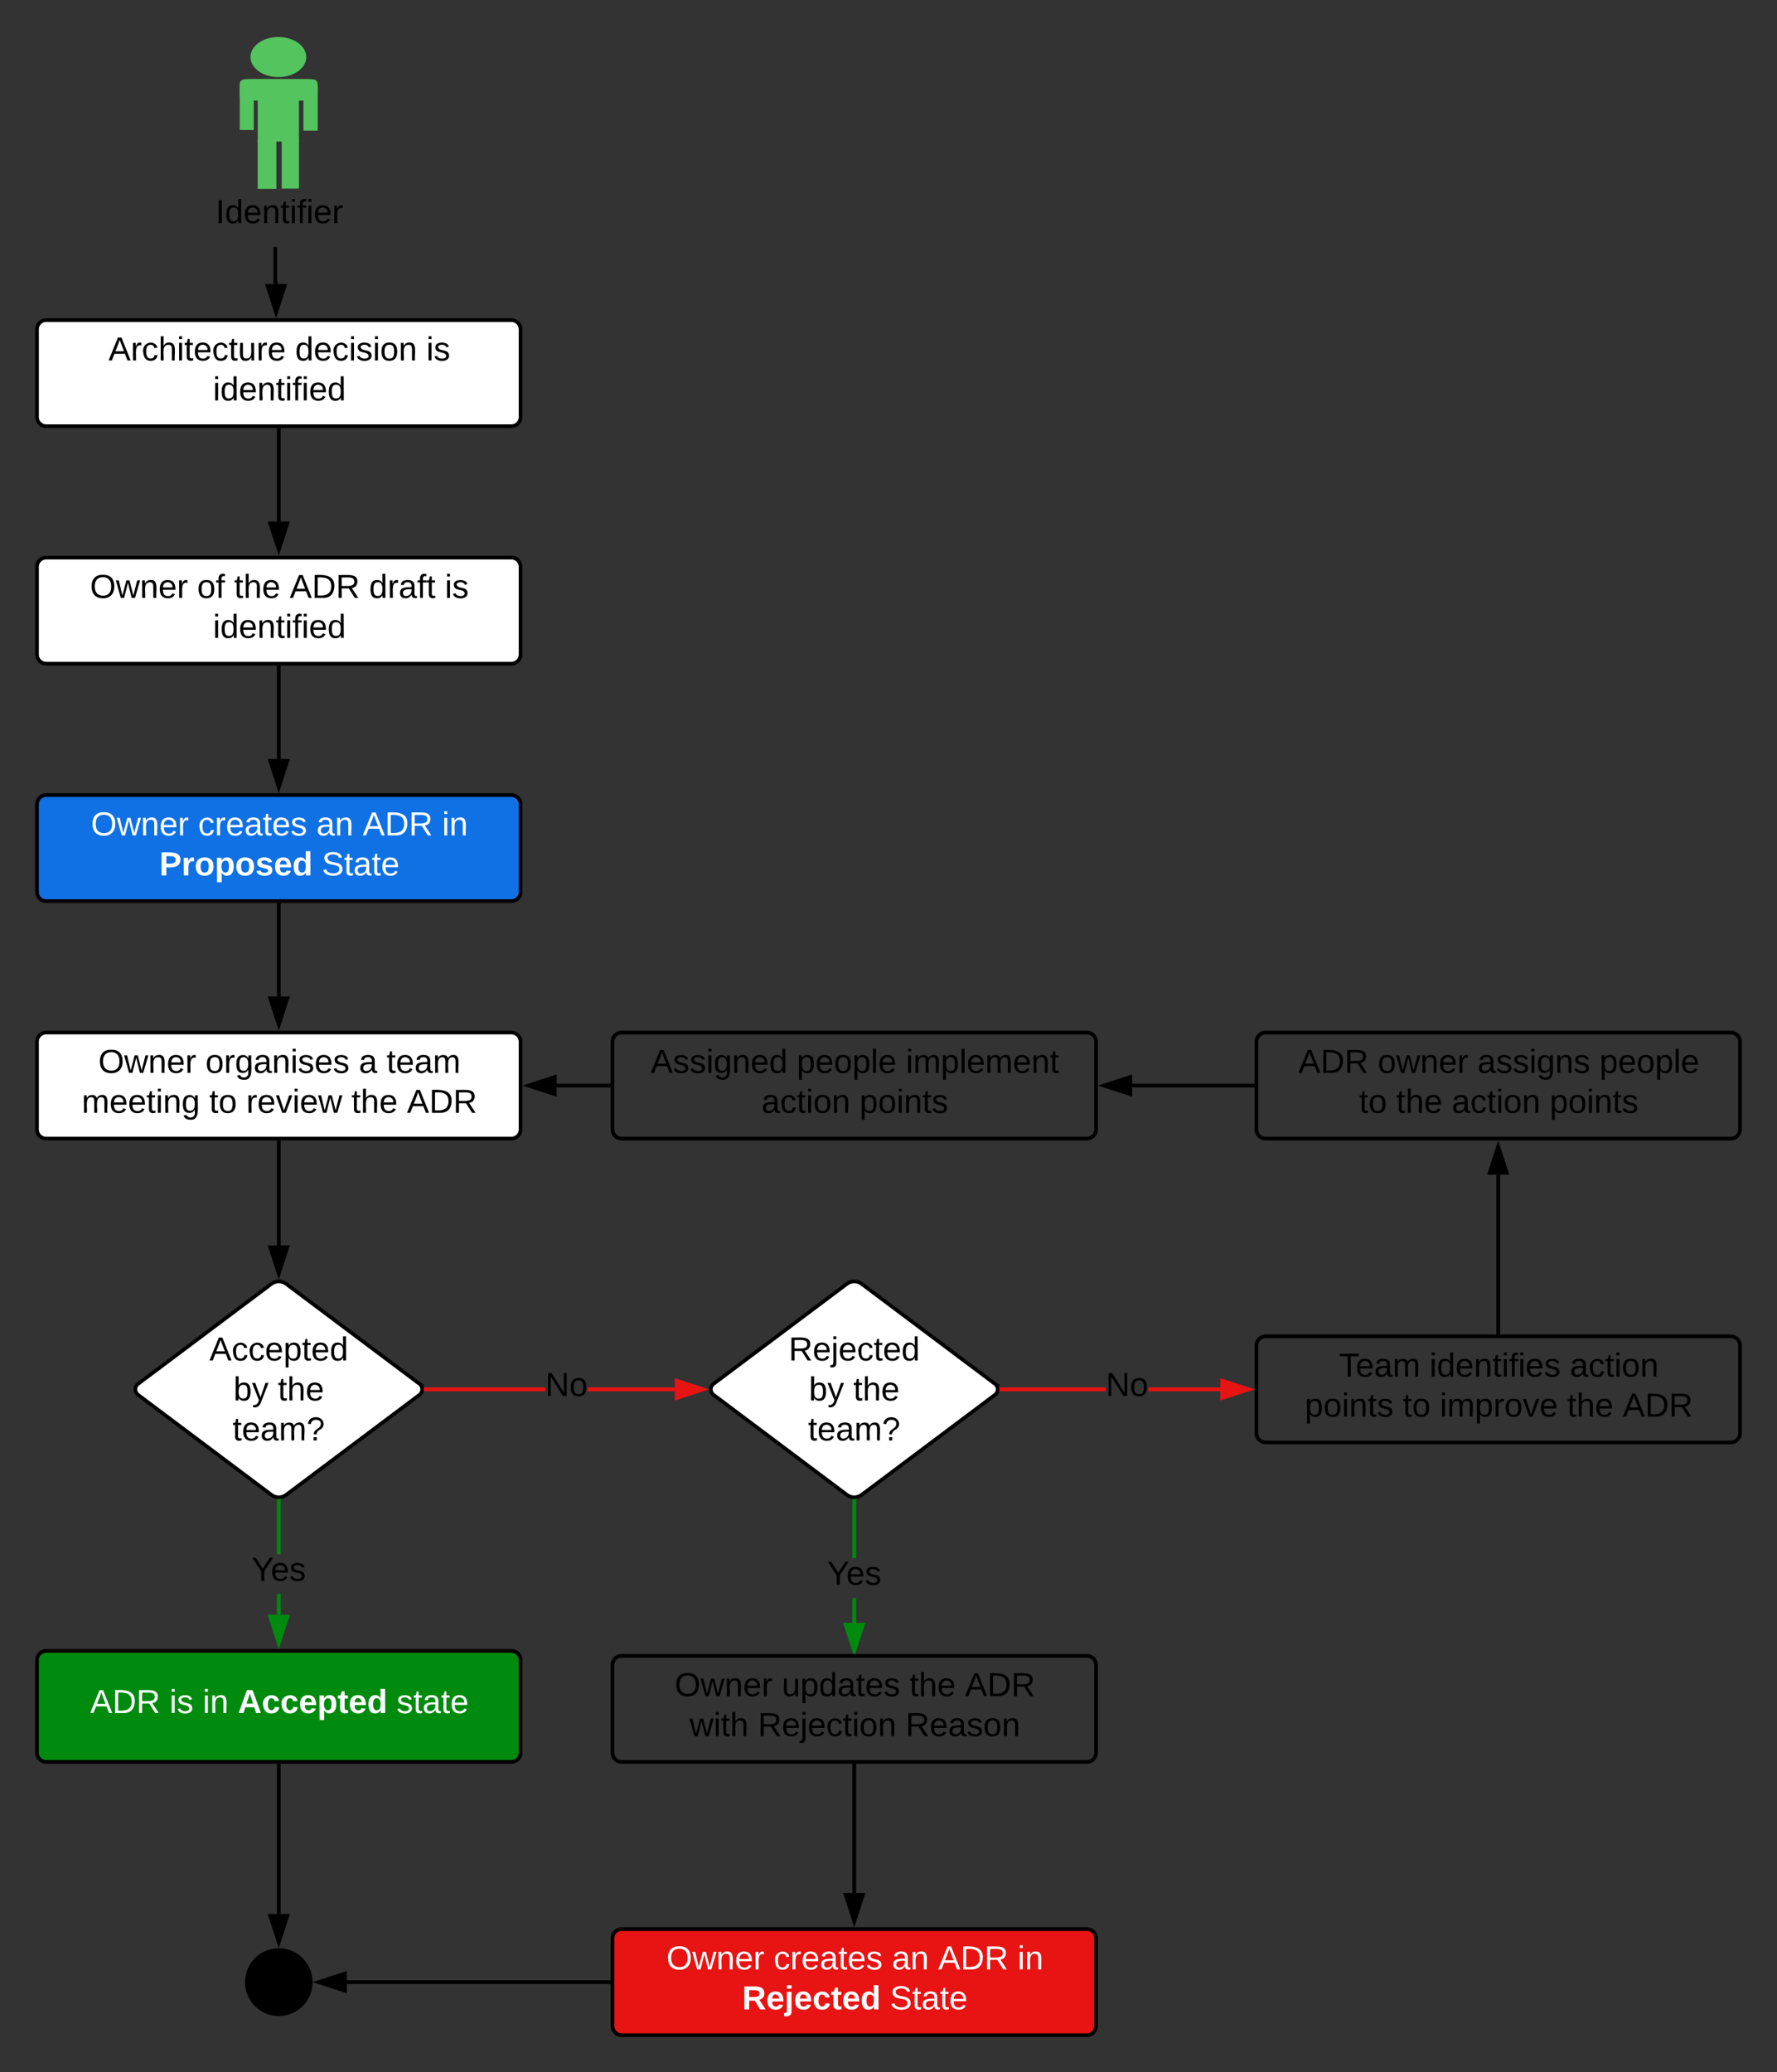 <svg xmlns="http://www.w3.org/2000/svg" xmlns:xlink="http://www.w3.org/1999/xlink" xmlns:lucid="lucid" width="960.33" height="1119.84"><rect width="100%" height="100%" fill="#333333" stroke="none"/><g transform="translate(-171.333 -86.5)" lucid:page-tab-id="xe5GgAQEBWFU"><path d="M336.85 117.32c0 6-6.75 10.83-15.06 10.83-8.37 0-15.1-4.84-15.1-10.83 0-5.98 6.73-10.82 15.1-10.82 8.3 0 15.05 4.84 15.05 10.82zM308.85 129.2h26.17c8.06 0 8.06 0 8.06 5.84 0 5.82 0 5.82-8.06 5.82h-26.17c-8.06 0-8.06 0-8.06-5.82 0-5.83 0-5.83 8.05-5.83z" fill="#54c45e"/><path d="M310.63 138.97h22.27V163h-22.27v-24.03z" fill="#54c45e"/><path d="M310.63 162.1h10.06v26.48H310.6V162.1zM323.57 162.34h9.33v26.08h-9.33v-26.08zM300.88 133.56h7.63v23.2h-7.62v-23.2zM335.32 133.9h7.72v23.2h-7.72v-23.2z" fill="#54c45e"/><use xlink:href="#a" transform="matrix(1,0,0,1,270.793,188.5) translate(17.075 18.6)"/><path d="M191.33 264.5a5 5 0 0 1 5-5h251.34a5 5 0 0 1 5 5v47.33a5 5 0 0 1-5 5H196.33a5 5 0 0 1-5-5z" stroke="#000" stroke-width="2" fill="#fff"/><use xlink:href="#b" transform="matrix(1,0,0,1,211.333,259.5) translate(18.65 21.8)"/><use xlink:href="#c" transform="matrix(1,0,0,1,211.333,259.5) translate(119.5 21.8)"/><use xlink:href="#d" transform="matrix(1,0,0,1,211.333,259.5) translate(190.4 21.8)"/><use xlink:href="#e" transform="matrix(1,0,0,1,211.333,259.5) translate(75.075 43.4)"/><path d="M320.08 221v18.02a.23.23 0 0 0 .23.23.23.23 0 0 1 .24.23v.52M320.08 221.03V220" stroke="#000" stroke-width="2" fill="none"/><path d="M320.54 255.26L315.9 241h9.28z" stroke="#000" stroke-width="2"/><path d="M322 318.83v49.5" stroke="#000" stroke-width="2" fill="none"/><path d="M323 318.86h-2v-1.03h2z" stroke="#000" stroke-width=".05"/><path d="M322 383.6l-4.63-14.27h9.26z" stroke="#000" stroke-width="2"/><path d="M191.33 392.83a5 5 0 0 1 5-5h251.34a5 5 0 0 1 5 5v47.34a5 5 0 0 1-5 5H196.33a5 5 0 0 1-5-5z" stroke="#000" stroke-width="2" fill="#fff"/><use xlink:href="#f" transform="matrix(1,0,0,1,211.333,387.833) translate(8.65 21.8)"/><use xlink:href="#g" transform="matrix(1,0,0,1,211.333,387.833) translate(66.55 21.8)"/><use xlink:href="#h" transform="matrix(1,0,0,1,211.333,387.833) translate(86.55 21.8)"/><use xlink:href="#i" transform="matrix(1,0,0,1,211.333,387.833) translate(116.55 21.8)"/><use xlink:href="#j" transform="matrix(1,0,0,1,211.333,387.833) translate(159.45 21.8)"/><use xlink:href="#d" transform="matrix(1,0,0,1,211.333,387.833) translate(200.4 21.8)"/><use xlink:href="#e" transform="matrix(1,0,0,1,211.333,387.833) translate(75.075 43.4)"/><path d="M322 447.17v49.5" stroke="#000" stroke-width="2" fill="none"/><path d="M323 447.2h-2v-1.03h2z" stroke="#000" stroke-width=".05"/><path d="M322 511.93l-4.63-14.26h9.26z" stroke="#000" stroke-width="2"/><path d="M191.33 521.17a5 5 0 0 1 5-5h251.34a5 5 0 0 1 5 5v47.33a5 5 0 0 1-5 5H196.33a5 5 0 0 1-5-5z" stroke="#000" stroke-width="2" fill="#1071e5"/><use xlink:href="#k" transform="matrix(1,0,0,1,211.333,516.167) translate(9.15 21.8)"/><use xlink:href="#l" transform="matrix(1,0,0,1,211.333,516.167) translate(67.05 21.8)"/><use xlink:href="#m" transform="matrix(1,0,0,1,211.333,516.167) translate(131 21.8)"/><use xlink:href="#n" transform="matrix(1,0,0,1,211.333,516.167) translate(156 21.8)"/><use xlink:href="#o" transform="matrix(1,0,0,1,211.333,516.167) translate(198.9 21.8)"/><use xlink:href="#p" transform="matrix(1,0,0,1,211.333,516.167) translate(46.1 43.4)"/><use xlink:href="#q" transform="matrix(1,0,0,1,211.333,516.167) translate(133.9 43.4)"/><path d="M322 575.5V625" stroke="#000" stroke-width="2" fill="none"/><path d="M323 575.53h-2v-1.03h2z" stroke="#000" stroke-width=".05"/><path d="M322 640.26L317.37 626h9.26z" stroke="#000" stroke-width="2"/><path d="M191.33 649.5a5 5 0 0 1 5-5h251.34a5 5 0 0 1 5 5v47.33a5 5 0 0 1-5 5H196.33a5 5 0 0 1-5-5z" stroke="#000" stroke-width="2" fill="#fff"/><use xlink:href="#f" transform="matrix(1,0,0,1,211.333,644.5) translate(13.125 21.8)"/><use xlink:href="#r" transform="matrix(1,0,0,1,211.333,644.5) translate(71.025 21.8)"/><use xlink:href="#s" transform="matrix(1,0,0,1,211.333,644.5) translate(153.925 21.8)"/><use xlink:href="#t" transform="matrix(1,0,0,1,211.333,644.5) translate(168.925 21.8)"/><use xlink:href="#u" transform="matrix(1,0,0,1,211.333,644.5) translate(4.175 43.4)"/><use xlink:href="#v" transform="matrix(1,0,0,1,211.333,644.5) translate(73.075 43.4)"/><use xlink:href="#w" transform="matrix(1,0,0,1,211.333,644.5) translate(93.075 43.4)"/><use xlink:href="#h" transform="matrix(1,0,0,1,211.333,644.5) translate(149.925 43.4)"/><use xlink:href="#x" transform="matrix(1,0,0,1,211.333,644.5) translate(179.925 43.4)"/><path d="M322 703.83v55.67" stroke="#000" stroke-width="2" fill="none"/><path d="M323 703.86h-2v-1.03h2z" stroke="#000" stroke-width=".05"/><path d="M322 774.76l-4.63-14.26h9.26z" stroke="#000" stroke-width="2"/><path d="M318 780.33a6.67 6.67 0 0 1 8 0l72 54a3.75 3.75 0 0 1 0 6l-72 54a6.67 6.67 0 0 1-8 0l-72-54a3.75 3.75 0 0 1 0-6z" stroke="#000" stroke-width="2" fill="#fff"/><use xlink:href="#y" transform="matrix(1,0,0,1,282,807.333) translate(2.5 14.4)"/><use xlink:href="#z" transform="matrix(1,0,0,1,282,807.333) translate(15.5 36)"/><use xlink:href="#A" transform="matrix(1,0,0,1,282,807.333) translate(39.5 36)"/><use xlink:href="#B" transform="matrix(1,0,0,1,282,807.333) translate(15.025 57.6)"/><path d="M323 959.16h-2v-11.2h2zm0-32.8h-2v-28.7h2z" stroke="#008a0e" stroke-width=".05" fill="#008a0e"/><path d="M321.02 896.6l.98.07.98-.06.02 1.1h-2v-1.1z" fill="#008a0e"/><path d="M321.02 896.58l.98.06 1-.06.02 1.14h-2.04v-1.15zm0 1.1h1.96l-.02-1.05-.96.06-.98-.07z" stroke="#008a0e" stroke-width=".05" fill="#008a0e"/><path d="M322 974.43l-4.63-14.27h9.26z" fill="#008a0e"/><path d="M322 977.67l-6-18.5h12zm-3.26-16.5l3.26 10.02 3.26-10.04z" stroke="#008a0e" stroke-width=".05" fill="#008a0e"/><use xlink:href="#C" transform="matrix(1,0,0,1,307.325,926.368) translate(0 14.4)"/><path d="M191.33 983.67a5 5 0 0 1 5-5h251.34a5 5 0 0 1 5 5v50a5 5 0 0 1-5 5H196.33a5 5 0 0 1-5-5z" stroke="#000" stroke-width="2" fill="#008a0e"/><use xlink:href="#D" transform="matrix(1,0,0,1,211.333,978.667) translate(8.7 33.6)"/><use xlink:href="#E" transform="matrix(1,0,0,1,211.333,978.667) translate(51.6 33.6)"/><use xlink:href="#F" transform="matrix(1,0,0,1,211.333,978.667) translate(69.55 33.6)"/><use xlink:href="#G" transform="matrix(1,0,0,1,211.333,978.667) translate(88.5 33.6)"/><use xlink:href="#H" transform="matrix(1,0,0,1,211.333,978.667) translate(174.3 33.6)"/><path d="M322 1040.67v80.16" stroke="#000" stroke-width="2" fill="none"/><path d="M323 1040.7h-2v-1.03h2z" stroke="#000" stroke-width=".05"/><path d="M322 1136.1l-4.63-14.27h9.26zM339.25 1157.67c0 9.58-7.73 17.34-17.25 17.34s-17.25-7.75-17.25-17.33c0-9.57 7.73-17.33 17.25-17.33s17.25 7.76 17.25 17.33z" stroke="#000" stroke-width="2"/><path d="M466.02 838.33H401.5v-2h64.52zm69.97 0h-47.02v-2h47z" stroke="#e81313" stroke-width=".05" fill="#e81313"/><path d="M401.53 838.33h-1.14l.02-.12.08-.87-.08-.87-.03-.13h1.13z" fill="#e81313"/><path d="M401.56 838.36h-1.2l.04-.15.08-.87-.08-.87-.05-.15h1.2zm-1.14-2l.03.1.08.87-.08.88-.03.1h1.08v-1.94z" stroke="#e81313" stroke-width=".05" fill="#e81313"/><path d="M551.26 837.33L537 841.97v-9.27z" fill="#e81313"/><path d="M554.5 837.33l-18.5 6v-12zM538 840.6l10.02-3.27-10.03-3.26z" stroke="#e81313" stroke-width=".05" fill="#e81313"/><use xlink:href="#I" transform="matrix(1,0,0,1,466.025,826.533) translate(0 14.4)"/><path d="M629 780.33a6.67 6.67 0 0 1 8 0l72 54a3.75 3.75 0 0 1 0 6l-72 54a6.67 6.67 0 0 1-8 0l-72-54a3.75 3.75 0 0 1 0-6z" stroke="#000" stroke-width="2" fill="#fff"/><use xlink:href="#J" transform="matrix(1,0,0,1,593,807.333) translate(4.55 14.4)"/><use xlink:href="#z" transform="matrix(1,0,0,1,593,807.333) translate(15.5 36)"/><use xlink:href="#A" transform="matrix(1,0,0,1,593,807.333) translate(39.5 36)"/><use xlink:href="#B" transform="matrix(1,0,0,1,593,807.333) translate(15.025 57.6)"/><path d="M634 963.5h-2v-13.37h2zm0-34.97h-2v-30.86h2z" stroke="#008a0e" stroke-width=".05" fill="#008a0e"/><path d="M632.02 896.6l.98.07.98-.06.02 1.1h-2v-1.1z" fill="#008a0e"/><path d="M632.02 896.58l.98.06 1-.06.02 1.14H632v-1.15zm0 1.1H634l-.02-1.05-.96.06-.98-.07z" stroke="#008a0e" stroke-width=".05" fill="#008a0e"/><path d="M633 978.76l-4.63-14.26h9.26z" fill="#008a0e"/><path d="M633 982l-6-18.5h12zm-3.26-16.5l3.26 10.03 3.26-10.03z" stroke="#008a0e" stroke-width=".05" fill="#008a0e"/><g><use xlink:href="#C" transform="matrix(1,0,0,1,618.325,928.534) translate(0 14.4)"/></g><path d="M502.33 986.33a5 5 0 0 1 5-5h251.34a5 5 0 0 1 5 5v47.34a5 5 0 0 1-5 5H507.33a5 5 0 0 1-5-5z" stroke="#000" stroke-width="2" fill-opacity="0"/><g><use xlink:href="#K" transform="matrix(1,0,0,1,522.333,981.333) translate(13.6 21.8)"/><use xlink:href="#L" transform="matrix(1,0,0,1,522.333,981.333) translate(71.5 21.8)"/><use xlink:href="#M" transform="matrix(1,0,0,1,522.333,981.333) translate(140.5 21.8)"/><use xlink:href="#N" transform="matrix(1,0,0,1,522.333,981.333) translate(170.5 21.8)"/><use xlink:href="#O" transform="matrix(1,0,0,1,522.333,981.333) translate(21.65 43.4)"/><use xlink:href="#P" transform="matrix(1,0,0,1,522.333,981.333) translate(58.55 43.4)"/><use xlink:href="#Q" transform="matrix(1,0,0,1,522.333,981.333) translate(138.4 43.4)"/></g><path d="M502.33 1134a5 5 0 0 1 5-5h251.34a5 5 0 0 1 5 5v47.34a5 5 0 0 1-5 5H507.33a5 5 0 0 1-5-5z" stroke="#000" stroke-width="2" fill="#e81313"/><g><use xlink:href="#k" transform="matrix(1,0,0,1,522.333,1129.007) translate(9.15 21.8)"/><use xlink:href="#l" transform="matrix(1,0,0,1,522.333,1129.007) translate(67.05 21.8)"/><use xlink:href="#m" transform="matrix(1,0,0,1,522.333,1129.007) translate(131 21.8)"/><use xlink:href="#n" transform="matrix(1,0,0,1,522.333,1129.007) translate(156 21.8)"/><use xlink:href="#o" transform="matrix(1,0,0,1,522.333,1129.007) translate(198.9 21.8)"/><use xlink:href="#R" transform="matrix(1,0,0,1,522.333,1129.007) translate(50.075 43.4)"/><use xlink:href="#q" transform="matrix(1,0,0,1,522.333,1129.007) translate(129.925 43.4)"/></g><path d="M500.33 1157.67H358.76" stroke="#000" stroke-width="2" fill="none"/><path d="M501.33 1158.67h-1.02v-2h1.03z" stroke="#000" stroke-width=".05"/><path d="M343.5 1157.67l14.26-4.63v9.27z" stroke="#000" stroke-width="2"/><path d="M633 1040.67v68.84" stroke="#000" stroke-width="2" fill="none"/><path d="M634 1040.7h-2v-1.03h2z" stroke="#000" stroke-width=".05"/><path d="M633 1124.77l-4.63-14.26h9.26z" stroke="#000" stroke-width="2"/><path d="M768.94 838.33H712.5v-2h56.44zm61.9 0h-38.95v-2h38.93z" stroke="#e81313" stroke-width=".05" fill="#e81313"/><path d="M712.53 838.33h-1.14l.02-.12.08-.87-.08-.87-.03-.13h1.13z" fill="#e81313"/><path d="M712.55 838.36h-1.2l.05-.15.08-.87-.08-.87-.05-.15h1.2zm-1.13-2l.03.1.08.87-.08.88-.03.1h1.1v-1.94z" stroke="#e81313" stroke-width=".05" fill="#e81313"/><path d="M846.1 837.33l-14.27 4.64v-9.27z" fill="#e81313"/><path d="M849.33 837.33l-18.5 6v-12zm-16.5 3.26l10.03-3.27-10.03-3.26z" stroke="#e81313" stroke-width=".05" fill="#e81313"/><g><use xlink:href="#I" transform="matrix(1,0,0,1,768.944,826.533) translate(0 14.4)"/></g><path d="M850.33 813.67a5 5 0 0 1 5-5h251.34a5 5 0 0 1 5 5V861a5 5 0 0 1-5 5H855.33a5 5 0 0 1-5-5z" stroke="#000" stroke-width="2" fill-opacity="0"/><g><use xlink:href="#S" transform="matrix(1,0,0,1,870.333,808.667) translate(24.65 21.8)"/><use xlink:href="#T" transform="matrix(1,0,0,1,870.333,808.667) translate(73.55 21.8)"/><use xlink:href="#U" transform="matrix(1,0,0,1,870.333,808.667) translate(149.4 21.8)"/><use xlink:href="#V" transform="matrix(1,0,0,1,870.333,808.667) translate(6.15 43.4)"/><use xlink:href="#W" transform="matrix(1,0,0,1,870.333,808.667) translate(59.1 43.4)"/><use xlink:href="#X" transform="matrix(1,0,0,1,870.333,808.667) translate(79.1 43.4)"/><use xlink:href="#M" transform="matrix(1,0,0,1,870.333,808.667) translate(147.95 43.4)"/><use xlink:href="#Y" transform="matrix(1,0,0,1,870.333,808.667) translate(177.95 43.4)"/></g><path d="M850.33 649.5a5 5 0 0 1 5-5h251.34a5 5 0 0 1 5 5v47.33a5 5 0 0 1-5 5H855.33a5 5 0 0 1-5-5z" stroke="#000" stroke-width="2" fill-opacity="0"/><g><use xlink:href="#Z" transform="matrix(1,0,0,1,870.333,644.5) translate(2.65 21.8)"/><use xlink:href="#aa" transform="matrix(1,0,0,1,870.333,644.5) translate(45.55 21.8)"/><use xlink:href="#ab" transform="matrix(1,0,0,1,870.333,644.5) translate(99.45 21.8)"/><use xlink:href="#ac" transform="matrix(1,0,0,1,870.333,644.5) translate(165.4 21.8)"/><use xlink:href="#W" transform="matrix(1,0,0,1,870.333,644.5) translate(35.55 43.4)"/><use xlink:href="#M" transform="matrix(1,0,0,1,870.333,644.5) translate(55.55 43.4)"/><use xlink:href="#ad" transform="matrix(1,0,0,1,870.333,644.5) translate(85.55 43.4)"/><use xlink:href="#ae" transform="matrix(1,0,0,1,870.333,644.5) translate(138.5 43.4)"/></g><path d="M502.33 649.5a5 5 0 0 1 5-5h251.34a5 5 0 0 1 5 5v47.33a5 5 0 0 1-5 5H507.33a5 5 0 0 1-5-5z" stroke="#000" stroke-width="2" fill-opacity="0"/><g><use xlink:href="#af" transform="matrix(1,0,0,1,522.333,644.5) translate(0.65 21.8)"/><use xlink:href="#ag" transform="matrix(1,0,0,1,522.333,644.5) translate(79.6 21.8)"/><use xlink:href="#ah" transform="matrix(1,0,0,1,522.333,644.5) translate(138.55 21.8)"/><use xlink:href="#ad" transform="matrix(1,0,0,1,522.333,644.5) translate(60.55 43.4)"/><use xlink:href="#ae" transform="matrix(1,0,0,1,522.333,644.5) translate(113.5 43.4)"/></g><path d="M981 806.67v-85.33" stroke="#000" stroke-width="2" fill="none"/><path d="M982 807.67h-2v-1.03h2z" stroke="#000" stroke-width=".05"/><path d="M981 706.07l4.63 14.26h-9.26z" stroke="#000" stroke-width="2"/><path d="M848.33 673.17h-65.16" stroke="#000" stroke-width="2" fill="none"/><path d="M849.33 674.17h-1.02v-2h1.03z" stroke="#000" stroke-width=".05"/><path d="M767.9 673.17l14.27-4.64v9.27z" stroke="#000" stroke-width="2"/><path d="M500.33 673.17h-28.16" stroke="#000" stroke-width="2" fill="none"/><path d="M501.33 674.17h-1.02v-2h1.03z" stroke="#000" stroke-width=".05"/><path d="M456.9 673.17l14.27-4.64v9.27z" stroke="#000" stroke-width="2"/><defs><path d="M33 0v-248h34V0H33" id="ai"/><path d="M85-194c31 0 48 13 60 33l-1-100h32l1 261h-30c-2-10 0-23-3-31C134-8 116 4 85 4 32 4 16-35 15-94c0-66 23-100 70-100zm9 24c-40 0-46 34-46 75 0 40 6 74 45 74 42 0 51-32 51-76 0-42-9-74-50-73" id="aj"/><path d="M100-194c63 0 86 42 84 106H49c0 40 14 67 53 68 26 1 43-12 49-29l28 8c-11 28-37 45-77 45C44 4 14-33 15-96c1-61 26-98 85-98zm52 81c6-60-76-77-97-28-3 7-6 17-6 28h103" id="ak"/><path d="M117-194c89-4 53 116 60 194h-32v-121c0-31-8-49-39-48C34-167 62-67 57 0H25l-1-190h30c1 10-1 24 2 32 11-22 29-35 61-36" id="al"/><path d="M59-47c-2 24 18 29 38 22v24C64 9 27 4 27-40v-127H5v-23h24l9-43h21v43h35v23H59v120" id="am"/><path d="M24-231v-30h32v30H24zM24 0v-190h32V0H24" id="an"/><path d="M101-234c-31-9-42 10-38 44h38v23H63V0H32v-167H5v-23h27c-7-52 17-82 69-68v24" id="ao"/><path d="M114-163C36-179 61-72 57 0H25l-1-190h30c1 12-1 29 2 39 6-27 23-49 58-41v29" id="ap"/><g id="a"><use transform="matrix(0.05,0,0,0.05,0,0)" xlink:href="#ai"/><use transform="matrix(0.05,0,0,0.05,5,0)" xlink:href="#aj"/><use transform="matrix(0.05,0,0,0.05,15,0)" xlink:href="#ak"/><use transform="matrix(0.05,0,0,0.05,25,0)" xlink:href="#al"/><use transform="matrix(0.05,0,0,0.05,35,0)" xlink:href="#am"/><use transform="matrix(0.05,0,0,0.05,40,0)" xlink:href="#an"/><use transform="matrix(0.05,0,0,0.05,43.95,0)" xlink:href="#ao"/><use transform="matrix(0.05,0,0,0.05,48.95,0)" xlink:href="#an"/><use transform="matrix(0.05,0,0,0.05,52.9,0)" xlink:href="#ak"/><use transform="matrix(0.05,0,0,0.05,62.9,0)" xlink:href="#ap"/></g><path d="M205 0l-28-72H64L36 0H1l101-248h38L239 0h-34zm-38-99l-47-123c-12 45-31 82-46 123h93" id="aq"/><path d="M96-169c-40 0-48 33-48 73s9 75 48 75c24 0 41-14 43-38l32 2c-6 37-31 61-74 61-59 0-76-41-82-99-10-93 101-131 147-64 4 7 5 14 7 22l-32 3c-4-21-16-35-41-35" id="ar"/><path d="M106-169C34-169 62-67 57 0H25v-261h32l-1 103c12-21 28-36 61-36 89 0 53 116 60 194h-32v-121c2-32-8-49-39-48" id="as"/><path d="M84 4C-5 8 30-112 23-190h32v120c0 31 7 50 39 49 72-2 45-101 50-169h31l1 190h-30c-1-10 1-25-2-33-11 22-28 36-60 37" id="at"/><g id="b"><use transform="matrix(0.05,0,0,0.05,0,0)" xlink:href="#aq"/><use transform="matrix(0.05,0,0,0.05,12,0)" xlink:href="#ap"/><use transform="matrix(0.05,0,0,0.05,17.95,0)" xlink:href="#ar"/><use transform="matrix(0.05,0,0,0.05,26.95,0)" xlink:href="#as"/><use transform="matrix(0.05,0,0,0.05,36.95,0)" xlink:href="#an"/><use transform="matrix(0.05,0,0,0.05,40.9,0)" xlink:href="#am"/><use transform="matrix(0.05,0,0,0.05,45.9,0)" xlink:href="#ak"/><use transform="matrix(0.05,0,0,0.05,55.9,0)" xlink:href="#ar"/><use transform="matrix(0.05,0,0,0.05,64.9,0)" xlink:href="#am"/><use transform="matrix(0.05,0,0,0.05,69.9,0)" xlink:href="#at"/><use transform="matrix(0.05,0,0,0.05,79.9,0)" xlink:href="#ap"/><use transform="matrix(0.05,0,0,0.05,85.85,0)" xlink:href="#ak"/></g><path d="M135-143c-3-34-86-38-87 0 15 53 115 12 119 90S17 21 10-45l28-5c4 36 97 45 98 0-10-56-113-15-118-90-4-57 82-63 122-42 12 7 21 19 24 35" id="au"/><path d="M100-194c62-1 85 37 85 99 1 63-27 99-86 99S16-35 15-95c0-66 28-99 85-99zM99-20c44 1 53-31 53-75 0-43-8-75-51-75s-53 32-53 75 10 74 51 75" id="av"/><g id="c"><use transform="matrix(0.05,0,0,0.05,0,0)" xlink:href="#aj"/><use transform="matrix(0.05,0,0,0.05,10,0)" xlink:href="#ak"/><use transform="matrix(0.05,0,0,0.05,20,0)" xlink:href="#ar"/><use transform="matrix(0.05,0,0,0.05,29,0)" xlink:href="#an"/><use transform="matrix(0.05,0,0,0.05,32.95,0)" xlink:href="#au"/><use transform="matrix(0.05,0,0,0.05,41.95,0)" xlink:href="#an"/><use transform="matrix(0.05,0,0,0.05,45.9,0)" xlink:href="#av"/><use transform="matrix(0.05,0,0,0.05,55.9,0)" xlink:href="#al"/></g><g id="d"><use transform="matrix(0.05,0,0,0.05,0,0)" xlink:href="#an"/><use transform="matrix(0.05,0,0,0.05,3.95,0)" xlink:href="#au"/></g><g id="e"><use transform="matrix(0.05,0,0,0.05,0,0)" xlink:href="#an"/><use transform="matrix(0.05,0,0,0.05,3.95,0)" xlink:href="#aj"/><use transform="matrix(0.05,0,0,0.05,13.95,0)" xlink:href="#ak"/><use transform="matrix(0.05,0,0,0.05,23.95,0)" xlink:href="#al"/><use transform="matrix(0.05,0,0,0.05,33.95,0)" xlink:href="#am"/><use transform="matrix(0.05,0,0,0.05,38.95,0)" xlink:href="#an"/><use transform="matrix(0.05,0,0,0.05,42.9,0)" xlink:href="#ao"/><use transform="matrix(0.05,0,0,0.05,47.9,0)" xlink:href="#an"/><use transform="matrix(0.05,0,0,0.05,51.85,0)" xlink:href="#ak"/><use transform="matrix(0.05,0,0,0.05,61.85,0)" xlink:href="#aj"/></g><path d="M140-251c81 0 123 46 123 126C263-46 219 4 140 4 59 4 17-45 17-125s42-126 123-126zm0 227c63 0 89-41 89-101s-29-99-89-99c-61 0-89 39-89 99S79-25 140-24" id="aw"/><path d="M206 0h-36l-40-164L89 0H53L-1-190h32L70-26l43-164h34l41 164 42-164h31" id="ax"/><g id="f"><use transform="matrix(0.05,0,0,0.05,0,0)" xlink:href="#aw"/><use transform="matrix(0.05,0,0,0.05,14,0)" xlink:href="#ax"/><use transform="matrix(0.05,0,0,0.05,26.95,0)" xlink:href="#al"/><use transform="matrix(0.05,0,0,0.05,36.95,0)" xlink:href="#ak"/><use transform="matrix(0.05,0,0,0.05,46.95,0)" xlink:href="#ap"/></g><g id="g"><use transform="matrix(0.05,0,0,0.05,0,0)" xlink:href="#av"/><use transform="matrix(0.05,0,0,0.05,10,0)" xlink:href="#ao"/></g><g id="h"><use transform="matrix(0.05,0,0,0.05,0,0)" xlink:href="#am"/><use transform="matrix(0.05,0,0,0.05,5,0)" xlink:href="#as"/><use transform="matrix(0.05,0,0,0.05,15,0)" xlink:href="#ak"/></g><path d="M30-248c118-7 216 8 213 122C240-48 200 0 122 0H30v-248zM63-27c89 8 146-16 146-99s-60-101-146-95v194" id="ay"/><path d="M233-177c-1 41-23 64-60 70L243 0h-38l-65-103H63V0H30v-248c88 3 205-21 203 71zM63-129c60-2 137 13 137-47 0-61-80-42-137-45v92" id="az"/><g id="i"><use transform="matrix(0.05,0,0,0.05,0,0)" xlink:href="#aq"/><use transform="matrix(0.05,0,0,0.05,12,0)" xlink:href="#ay"/><use transform="matrix(0.05,0,0,0.05,24.95,0)" xlink:href="#az"/></g><path d="M141-36C126-15 110 5 73 4 37 3 15-17 15-53c-1-64 63-63 125-63 3-35-9-54-41-54-24 1-41 7-42 31l-33-3c5-37 33-52 76-52 45 0 72 20 72 64v82c-1 20 7 32 28 27v20c-31 9-61-2-59-35zM48-53c0 20 12 33 32 33 41-3 63-29 60-74-43 2-92-5-92 41" id="aA"/><g id="j"><use transform="matrix(0.05,0,0,0.05,0,0)" xlink:href="#aj"/><use transform="matrix(0.05,0,0,0.05,10,0)" xlink:href="#ap"/><use transform="matrix(0.05,0,0,0.05,15.95,0)" xlink:href="#aA"/><use transform="matrix(0.05,0,0,0.05,25.95,0)" xlink:href="#ao"/><use transform="matrix(0.05,0,0,0.05,30.95,0)" xlink:href="#am"/></g><path fill="#fff" d="M140-251c81 0 123 46 123 126C263-46 219 4 140 4 59 4 17-45 17-125s42-126 123-126zm0 227c63 0 89-41 89-101s-29-99-89-99c-61 0-89 39-89 99S79-25 140-24" id="aB"/><path fill="#fff" d="M206 0h-36l-40-164L89 0H53L-1-190h32L70-26l43-164h34l41 164 42-164h31" id="aC"/><path fill="#fff" d="M117-194c89-4 53 116 60 194h-32v-121c0-31-8-49-39-48C34-167 62-67 57 0H25l-1-190h30c1 10-1 24 2 32 11-22 29-35 61-36" id="aD"/><path fill="#fff" d="M100-194c63 0 86 42 84 106H49c0 40 14 67 53 68 26 1 43-12 49-29l28 8c-11 28-37 45-77 45C44 4 14-33 15-96c1-61 26-98 85-98zm52 81c6-60-76-77-97-28-3 7-6 17-6 28h103" id="aE"/><path fill="#fff" d="M114-163C36-179 61-72 57 0H25l-1-190h30c1 12-1 29 2 39 6-27 23-49 58-41v29" id="aF"/><g id="k"><use transform="matrix(0.05,0,0,0.05,0,0)" xlink:href="#aB"/><use transform="matrix(0.05,0,0,0.05,14,0)" xlink:href="#aC"/><use transform="matrix(0.05,0,0,0.05,26.95,0)" xlink:href="#aD"/><use transform="matrix(0.05,0,0,0.05,36.95,0)" xlink:href="#aE"/><use transform="matrix(0.05,0,0,0.05,46.95,0)" xlink:href="#aF"/></g><path fill="#fff" d="M96-169c-40 0-48 33-48 73s9 75 48 75c24 0 41-14 43-38l32 2c-6 37-31 61-74 61-59 0-76-41-82-99-10-93 101-131 147-64 4 7 5 14 7 22l-32 3c-4-21-16-35-41-35" id="aG"/><path fill="#fff" d="M141-36C126-15 110 5 73 4 37 3 15-17 15-53c-1-64 63-63 125-63 3-35-9-54-41-54-24 1-41 7-42 31l-33-3c5-37 33-52 76-52 45 0 72 20 72 64v82c-1 20 7 32 28 27v20c-31 9-61-2-59-35zM48-53c0 20 12 33 32 33 41-3 63-29 60-74-43 2-92-5-92 41" id="aH"/><path fill="#fff" d="M59-47c-2 24 18 29 38 22v24C64 9 27 4 27-40v-127H5v-23h24l9-43h21v43h35v23H59v120" id="aI"/><path fill="#fff" d="M135-143c-3-34-86-38-87 0 15 53 115 12 119 90S17 21 10-45l28-5c4 36 97 45 98 0-10-56-113-15-118-90-4-57 82-63 122-42 12 7 21 19 24 35" id="aJ"/><g id="l"><use transform="matrix(0.05,0,0,0.05,0,0)" xlink:href="#aG"/><use transform="matrix(0.05,0,0,0.05,9,0)" xlink:href="#aF"/><use transform="matrix(0.05,0,0,0.05,14.95,0)" xlink:href="#aE"/><use transform="matrix(0.05,0,0,0.05,24.95,0)" xlink:href="#aH"/><use transform="matrix(0.05,0,0,0.05,34.95,0)" xlink:href="#aI"/><use transform="matrix(0.05,0,0,0.05,39.95,0)" xlink:href="#aE"/><use transform="matrix(0.05,0,0,0.05,49.95,0)" xlink:href="#aJ"/></g><g id="m"><use transform="matrix(0.05,0,0,0.05,0,0)" xlink:href="#aH"/><use transform="matrix(0.05,0,0,0.05,10,0)" xlink:href="#aD"/></g><path fill="#fff" d="M205 0l-28-72H64L36 0H1l101-248h38L239 0h-34zm-38-99l-47-123c-12 45-31 82-46 123h93" id="aK"/><path fill="#fff" d="M30-248c118-7 216 8 213 122C240-48 200 0 122 0H30v-248zM63-27c89 8 146-16 146-99s-60-101-146-95v194" id="aL"/><path fill="#fff" d="M233-177c-1 41-23 64-60 70L243 0h-38l-65-103H63V0H30v-248c88 3 205-21 203 71zM63-129c60-2 137 13 137-47 0-61-80-42-137-45v92" id="aM"/><g id="n"><use transform="matrix(0.05,0,0,0.05,0,0)" xlink:href="#aK"/><use transform="matrix(0.05,0,0,0.05,12,0)" xlink:href="#aL"/><use transform="matrix(0.05,0,0,0.05,24.95,0)" xlink:href="#aM"/></g><path fill="#fff" d="M24-231v-30h32v30H24zM24 0v-190h32V0H24" id="aN"/><g id="o"><use transform="matrix(0.05,0,0,0.05,0,0)" xlink:href="#aN"/><use transform="matrix(0.05,0,0,0.05,3.95,0)" xlink:href="#aD"/></g><path fill="#fff" d="M24-248c93 1 206-16 204 79-1 75-69 88-152 82V0H24v-248zm52 121c47 0 100 7 100-41 0-47-54-39-100-39v80" id="aO"/><path fill="#fff" d="M135-150c-39-12-60 13-60 57V0H25l-1-190h47c2 13-1 29 3 40 6-28 27-53 61-41v41" id="aP"/><path fill="#fff" d="M110-194c64 0 96 36 96 99 0 64-35 99-97 99-61 0-95-36-95-99 0-62 34-99 96-99zm-1 164c35 0 45-28 45-65 0-40-10-65-43-65-34 0-45 26-45 65 0 36 10 65 43 65" id="aQ"/><path fill="#fff" d="M135-194c53 0 70 44 70 98 0 56-19 98-73 100-31 1-45-17-59-34 3 33 2 69 2 105H25l-1-265h48c2 10 0 23 3 31 11-24 29-35 60-35zM114-30c33 0 39-31 40-66 0-38-9-64-40-64-56 0-55 130 0 130" id="aR"/><path fill="#fff" d="M137-138c1-29-70-34-71-4 15 46 118 7 119 86 1 83-164 76-172 9l43-7c4 19 20 25 44 25 33 8 57-30 24-41C81-84 22-81 20-136c-2-80 154-74 161-7" id="aS"/><path fill="#fff" d="M185-48c-13 30-37 53-82 52C43 2 14-33 14-96s30-98 90-98c62 0 83 45 84 108H66c0 31 8 55 39 56 18 0 30-7 34-22zm-45-69c5-46-57-63-70-21-2 6-4 13-4 21h74" id="aT"/><path fill="#fff" d="M88-194c31-1 46 15 58 34l-1-101h50l1 261h-48c-2-10 0-23-3-31C134-8 116 4 84 4 32 4 16-41 15-95c0-56 19-97 73-99zm17 164c33 0 40-30 41-66 1-37-9-64-41-64s-38 30-39 65c0 43 13 65 39 65" id="aU"/><g id="p"><use transform="matrix(0.05,0,0,0.05,0,0)" xlink:href="#aO"/><use transform="matrix(0.05,0,0,0.05,12,0)" xlink:href="#aP"/><use transform="matrix(0.05,0,0,0.05,19,0)" xlink:href="#aQ"/><use transform="matrix(0.05,0,0,0.05,29.95,0)" xlink:href="#aR"/><use transform="matrix(0.05,0,0,0.05,40.9,0)" xlink:href="#aQ"/><use transform="matrix(0.05,0,0,0.05,51.85,0)" xlink:href="#aS"/><use transform="matrix(0.05,0,0,0.05,61.85,0)" xlink:href="#aT"/><use transform="matrix(0.05,0,0,0.05,71.85,0)" xlink:href="#aU"/></g><path fill="#fff" d="M185-189c-5-48-123-54-124 2 14 75 158 14 163 119 3 78-121 87-175 55-17-10-28-26-33-46l33-7c5 56 141 63 141-1 0-78-155-14-162-118-5-82 145-84 179-34 5 7 8 16 11 25" id="aV"/><g id="q"><use transform="matrix(0.05,0,0,0.05,0,0)" xlink:href="#aV"/><use transform="matrix(0.05,0,0,0.05,12,0)" xlink:href="#aI"/><use transform="matrix(0.05,0,0,0.05,17,0)" xlink:href="#aH"/><use transform="matrix(0.05,0,0,0.05,27,0)" xlink:href="#aI"/><use transform="matrix(0.05,0,0,0.05,32,0)" xlink:href="#aE"/></g><path d="M177-190C167-65 218 103 67 71c-23-6-38-20-44-43l32-5c15 47 100 32 89-28v-30C133-14 115 1 83 1 29 1 15-40 15-95c0-56 16-97 71-98 29-1 48 16 59 35 1-10 0-23 2-32h30zM94-22c36 0 50-32 50-73 0-42-14-75-50-75-39 0-46 34-46 75s6 73 46 73" id="aW"/><g id="r"><use transform="matrix(0.05,0,0,0.05,0,0)" xlink:href="#av"/><use transform="matrix(0.05,0,0,0.05,10,0)" xlink:href="#ap"/><use transform="matrix(0.05,0,0,0.05,15.95,0)" xlink:href="#aW"/><use transform="matrix(0.05,0,0,0.05,25.95,0)" xlink:href="#aA"/><use transform="matrix(0.05,0,0,0.05,35.95,0)" xlink:href="#al"/><use transform="matrix(0.05,0,0,0.05,45.95,0)" xlink:href="#an"/><use transform="matrix(0.05,0,0,0.05,49.9,0)" xlink:href="#au"/><use transform="matrix(0.05,0,0,0.05,58.9,0)" xlink:href="#ak"/><use transform="matrix(0.05,0,0,0.05,68.9,0)" xlink:href="#au"/></g><use transform="matrix(0.05,0,0,0.05,0,0)" xlink:href="#aA" id="s"/><path d="M210-169c-67 3-38 105-44 169h-31v-121c0-29-5-50-35-48C34-165 62-65 56 0H25l-1-190h30c1 10-1 24 2 32 10-44 99-50 107 0 11-21 27-35 58-36 85-2 47 119 55 194h-31v-121c0-29-5-49-35-48" id="aX"/><g id="t"><use transform="matrix(0.05,0,0,0.05,0,0)" xlink:href="#am"/><use transform="matrix(0.05,0,0,0.05,5,0)" xlink:href="#ak"/><use transform="matrix(0.05,0,0,0.05,15,0)" xlink:href="#aA"/><use transform="matrix(0.05,0,0,0.05,25,0)" xlink:href="#aX"/></g><g id="u"><use transform="matrix(0.05,0,0,0.05,0,0)" xlink:href="#aX"/><use transform="matrix(0.05,0,0,0.05,14.95,0)" xlink:href="#ak"/><use transform="matrix(0.05,0,0,0.05,24.95,0)" xlink:href="#ak"/><use transform="matrix(0.05,0,0,0.05,34.95,0)" xlink:href="#am"/><use transform="matrix(0.05,0,0,0.05,39.95,0)" xlink:href="#an"/><use transform="matrix(0.05,0,0,0.05,43.9,0)" xlink:href="#al"/><use transform="matrix(0.05,0,0,0.05,53.9,0)" xlink:href="#aW"/></g><g id="v"><use transform="matrix(0.05,0,0,0.05,0,0)" xlink:href="#am"/><use transform="matrix(0.05,0,0,0.05,5,0)" xlink:href="#av"/></g><path d="M108 0H70L1-190h34L89-25l56-165h34" id="aY"/><g id="w"><use transform="matrix(0.05,0,0,0.05,0,0)" xlink:href="#ap"/><use transform="matrix(0.05,0,0,0.05,5.95,0)" xlink:href="#ak"/><use transform="matrix(0.05,0,0,0.05,15.95,0)" xlink:href="#aY"/><use transform="matrix(0.05,0,0,0.05,24.95,0)" xlink:href="#an"/><use transform="matrix(0.05,0,0,0.05,28.9,0)" xlink:href="#ak"/><use transform="matrix(0.05,0,0,0.05,38.9,0)" xlink:href="#ax"/></g><g id="x"><use transform="matrix(0.05,0,0,0.05,0,0)" xlink:href="#aq"/><use transform="matrix(0.05,0,0,0.05,12,0)" xlink:href="#ay"/><use transform="matrix(0.05,0,0,0.05,24.95,0)" xlink:href="#az"/></g><path d="M115-194c55 1 70 41 70 98S169 2 115 4C84 4 66-9 55-30l1 105H24l-1-265h31l2 30c10-21 28-34 59-34zm-8 174c40 0 45-34 45-75s-6-73-45-74c-42 0-51 32-51 76 0 43 10 73 51 73" id="aZ"/><g id="y"><use transform="matrix(0.05,0,0,0.05,0,0)" xlink:href="#aq"/><use transform="matrix(0.05,0,0,0.05,12,0)" xlink:href="#ar"/><use transform="matrix(0.05,0,0,0.05,21,0)" xlink:href="#ar"/><use transform="matrix(0.05,0,0,0.05,30,0)" xlink:href="#ak"/><use transform="matrix(0.05,0,0,0.05,40,0)" xlink:href="#aZ"/><use transform="matrix(0.05,0,0,0.05,50,0)" xlink:href="#am"/><use transform="matrix(0.05,0,0,0.05,55,0)" xlink:href="#ak"/><use transform="matrix(0.05,0,0,0.05,65,0)" xlink:href="#aj"/></g><path d="M115-194c53 0 69 39 70 98 0 66-23 100-70 100C84 3 66-7 56-30L54 0H23l1-261h32v101c10-23 28-34 59-34zm-8 174c40 0 45-34 45-75 0-40-5-75-45-74-42 0-51 32-51 76 0 43 10 73 51 73" id="ba"/><path d="M179-190L93 31C79 59 56 82 12 73V49c39 6 53-20 64-50L1-190h34L92-34l54-156h33" id="bb"/><g id="z"><use transform="matrix(0.05,0,0,0.05,0,0)" xlink:href="#ba"/><use transform="matrix(0.05,0,0,0.05,10,0)" xlink:href="#bb"/></g><g id="A"><use transform="matrix(0.05,0,0,0.05,0,0)" xlink:href="#am"/><use transform="matrix(0.05,0,0,0.05,5,0)" xlink:href="#as"/><use transform="matrix(0.05,0,0,0.05,15,0)" xlink:href="#ak"/></g><path d="M103-251c84 0 111 97 45 133-19 10-37 24-39 52H78c0-63 77-55 77-114 0-30-21-42-52-43-32 0-53 17-56 46l-32-2c7-45 34-72 88-72zM77 0v-35h34V0H77" id="bc"/><g id="B"><use transform="matrix(0.05,0,0,0.05,0,0)" xlink:href="#am"/><use transform="matrix(0.05,0,0,0.05,5,0)" xlink:href="#ak"/><use transform="matrix(0.05,0,0,0.05,15,0)" xlink:href="#aA"/><use transform="matrix(0.05,0,0,0.05,25,0)" xlink:href="#aX"/><use transform="matrix(0.05,0,0,0.05,39.95,0)" xlink:href="#bc"/></g><path d="M137-103V0h-34v-103L8-248h37l75 118 75-118h37" id="bd"/><g id="C"><use transform="matrix(0.05,0,0,0.05,0,0)" xlink:href="#bd"/><use transform="matrix(0.05,0,0,0.05,10.35,0)" xlink:href="#ak"/><use transform="matrix(0.05,0,0,0.05,20.35,0)" xlink:href="#au"/></g><g id="D"><use transform="matrix(0.05,0,0,0.05,0,0)" xlink:href="#aK"/><use transform="matrix(0.05,0,0,0.05,12,0)" xlink:href="#aL"/><use transform="matrix(0.05,0,0,0.05,24.95,0)" xlink:href="#aM"/></g><g id="E"><use transform="matrix(0.05,0,0,0.05,0,0)" xlink:href="#aN"/><use transform="matrix(0.05,0,0,0.05,3.95,0)" xlink:href="#aJ"/></g><g id="F"><use transform="matrix(0.05,0,0,0.05,0,0)" xlink:href="#aN"/><use transform="matrix(0.05,0,0,0.05,3.95,0)" xlink:href="#aD"/></g><path fill="#fff" d="M199 0l-22-63H83L61 0H9l90-248h61L250 0h-51zm-33-102l-36-108c-10 38-24 72-36 108h72" id="be"/><path fill="#fff" d="M190-63c-7 42-38 67-86 67-59 0-84-38-90-98-12-110 154-137 174-36l-49 2c-2-19-15-32-35-32-30 0-35 28-38 64-6 74 65 87 74 30" id="bf"/><path fill="#fff" d="M115-3C79 11 28 4 28-45v-112H4v-33h27l15-45h31v45h36v33H77v99c-1 23 16 31 38 25v30" id="bg"/><g id="G"><use transform="matrix(0.05,0,0,0.05,0,0)" xlink:href="#be"/><use transform="matrix(0.05,0,0,0.05,12.95,0)" xlink:href="#bf"/><use transform="matrix(0.05,0,0,0.05,22.95,0)" xlink:href="#bf"/><use transform="matrix(0.05,0,0,0.05,32.95,0)" xlink:href="#aT"/><use transform="matrix(0.05,0,0,0.05,42.95,0)" xlink:href="#aR"/><use transform="matrix(0.05,0,0,0.05,53.9,0)" xlink:href="#bg"/><use transform="matrix(0.05,0,0,0.05,59.85,0)" xlink:href="#aT"/><use transform="matrix(0.05,0,0,0.05,69.85,0)" xlink:href="#aU"/></g><g id="H"><use transform="matrix(0.05,0,0,0.05,0,0)" xlink:href="#aJ"/><use transform="matrix(0.05,0,0,0.05,9,0)" xlink:href="#aI"/><use transform="matrix(0.05,0,0,0.05,14,0)" xlink:href="#aH"/><use transform="matrix(0.05,0,0,0.05,24,0)" xlink:href="#aI"/><use transform="matrix(0.05,0,0,0.05,29,0)" xlink:href="#aE"/></g><path d="M190 0L58-211 59 0H30v-248h39L202-35l-2-213h31V0h-41" id="bh"/><g id="I"><use transform="matrix(0.05,0,0,0.05,0,0)" xlink:href="#bh"/><use transform="matrix(0.05,0,0,0.05,12.95,0)" xlink:href="#av"/></g><path d="M24-231v-30h32v30H24zM-9 49c24 4 33-6 33-30v-209h32V24c2 40-23 58-65 49V49" id="bi"/><g id="J"><use transform="matrix(0.05,0,0,0.05,0,0)" xlink:href="#az"/><use transform="matrix(0.05,0,0,0.05,12.95,0)" xlink:href="#ak"/><use transform="matrix(0.05,0,0,0.05,22.95,0)" xlink:href="#bi"/><use transform="matrix(0.05,0,0,0.05,26.9,0)" xlink:href="#ak"/><use transform="matrix(0.05,0,0,0.05,36.9,0)" xlink:href="#ar"/><use transform="matrix(0.05,0,0,0.05,45.9,0)" xlink:href="#am"/><use transform="matrix(0.05,0,0,0.05,50.9,0)" xlink:href="#ak"/><use transform="matrix(0.05,0,0,0.05,60.9,0)" xlink:href="#aj"/></g><g id="K"><use transform="matrix(0.05,0,0,0.05,0,0)" xlink:href="#aw"/><use transform="matrix(0.05,0,0,0.05,14,0)" xlink:href="#ax"/><use transform="matrix(0.05,0,0,0.05,26.95,0)" xlink:href="#al"/><use transform="matrix(0.05,0,0,0.05,36.95,0)" xlink:href="#ak"/><use transform="matrix(0.05,0,0,0.05,46.95,0)" xlink:href="#ap"/></g><g id="L"><use transform="matrix(0.05,0,0,0.05,0,0)" xlink:href="#at"/><use transform="matrix(0.05,0,0,0.05,10,0)" xlink:href="#aZ"/><use transform="matrix(0.05,0,0,0.05,20,0)" xlink:href="#aj"/><use transform="matrix(0.05,0,0,0.05,30,0)" xlink:href="#aA"/><use transform="matrix(0.05,0,0,0.05,40,0)" xlink:href="#am"/><use transform="matrix(0.05,0,0,0.05,45,0)" xlink:href="#ak"/><use transform="matrix(0.05,0,0,0.05,55,0)" xlink:href="#au"/></g><g id="M"><use transform="matrix(0.05,0,0,0.05,0,0)" xlink:href="#am"/><use transform="matrix(0.05,0,0,0.05,5,0)" xlink:href="#as"/><use transform="matrix(0.05,0,0,0.05,15,0)" xlink:href="#ak"/></g><g id="N"><use transform="matrix(0.05,0,0,0.05,0,0)" xlink:href="#aq"/><use transform="matrix(0.05,0,0,0.05,12,0)" xlink:href="#ay"/><use transform="matrix(0.05,0,0,0.05,24.95,0)" xlink:href="#az"/></g><g id="O"><use transform="matrix(0.05,0,0,0.05,0,0)" xlink:href="#ax"/><use transform="matrix(0.05,0,0,0.05,12.95,0)" xlink:href="#an"/><use transform="matrix(0.05,0,0,0.05,16.9,0)" xlink:href="#am"/><use transform="matrix(0.05,0,0,0.05,21.9,0)" xlink:href="#as"/></g><g id="P"><use transform="matrix(0.05,0,0,0.05,0,0)" xlink:href="#az"/><use transform="matrix(0.05,0,0,0.05,12.95,0)" xlink:href="#ak"/><use transform="matrix(0.05,0,0,0.05,22.95,0)" xlink:href="#bi"/><use transform="matrix(0.05,0,0,0.05,26.9,0)" xlink:href="#ak"/><use transform="matrix(0.05,0,0,0.05,36.9,0)" xlink:href="#ar"/><use transform="matrix(0.05,0,0,0.05,45.9,0)" xlink:href="#am"/><use transform="matrix(0.05,0,0,0.05,50.9,0)" xlink:href="#an"/><use transform="matrix(0.05,0,0,0.05,54.85,0)" xlink:href="#av"/><use transform="matrix(0.05,0,0,0.05,64.85,0)" xlink:href="#al"/></g><g id="Q"><use transform="matrix(0.05,0,0,0.05,0,0)" xlink:href="#az"/><use transform="matrix(0.05,0,0,0.05,12.95,0)" xlink:href="#ak"/><use transform="matrix(0.05,0,0,0.05,22.95,0)" xlink:href="#aA"/><use transform="matrix(0.05,0,0,0.05,32.95,0)" xlink:href="#au"/><use transform="matrix(0.05,0,0,0.05,41.95,0)" xlink:href="#av"/><use transform="matrix(0.05,0,0,0.05,51.95,0)" xlink:href="#al"/></g><path fill="#fff" d="M240-174c0 40-23 61-54 70L253 0h-59l-57-94H76V0H24v-248c93 4 217-23 216 74zM76-134c48-2 112 12 112-38 0-48-66-32-112-35v73" id="bj"/><path fill="#fff" d="M25-224v-37h50v37H25zM75 22c2 45-34 59-81 51V38c22 5 31-5 31-27v-201h50V22" id="bk"/><g id="R"><use transform="matrix(0.05,0,0,0.05,0,0)" xlink:href="#bj"/><use transform="matrix(0.05,0,0,0.05,12.95,0)" xlink:href="#aT"/><use transform="matrix(0.05,0,0,0.05,22.95,0)" xlink:href="#bk"/><use transform="matrix(0.05,0,0,0.05,27.95,0)" xlink:href="#aT"/><use transform="matrix(0.05,0,0,0.05,37.95,0)" xlink:href="#bf"/><use transform="matrix(0.05,0,0,0.05,47.95,0)" xlink:href="#bg"/><use transform="matrix(0.05,0,0,0.05,53.9,0)" xlink:href="#aT"/><use transform="matrix(0.05,0,0,0.05,63.9,0)" xlink:href="#aU"/></g><path d="M127-220V0H93v-220H8v-28h204v28h-85" id="bl"/><g id="S"><use transform="matrix(0.05,0,0,0.05,0,0)" xlink:href="#bl"/><use transform="matrix(0.05,0,0,0.05,8.95,0)" xlink:href="#ak"/><use transform="matrix(0.05,0,0,0.05,18.95,0)" xlink:href="#aA"/><use transform="matrix(0.05,0,0,0.05,28.95,0)" xlink:href="#aX"/></g><g id="T"><use transform="matrix(0.05,0,0,0.05,0,0)" xlink:href="#an"/><use transform="matrix(0.05,0,0,0.05,3.95,0)" xlink:href="#aj"/><use transform="matrix(0.05,0,0,0.05,13.95,0)" xlink:href="#ak"/><use transform="matrix(0.05,0,0,0.05,23.95,0)" xlink:href="#al"/><use transform="matrix(0.05,0,0,0.05,33.95,0)" xlink:href="#am"/><use transform="matrix(0.05,0,0,0.05,38.95,0)" xlink:href="#an"/><use transform="matrix(0.05,0,0,0.05,42.9,0)" xlink:href="#ao"/><use transform="matrix(0.05,0,0,0.05,47.9,0)" xlink:href="#an"/><use transform="matrix(0.05,0,0,0.05,51.85,0)" xlink:href="#ak"/><use transform="matrix(0.05,0,0,0.05,61.85,0)" xlink:href="#au"/></g><g id="U"><use transform="matrix(0.05,0,0,0.05,0,0)" xlink:href="#aA"/><use transform="matrix(0.05,0,0,0.05,10,0)" xlink:href="#ar"/><use transform="matrix(0.05,0,0,0.05,19,0)" xlink:href="#am"/><use transform="matrix(0.05,0,0,0.05,24,0)" xlink:href="#an"/><use transform="matrix(0.05,0,0,0.05,27.95,0)" xlink:href="#av"/><use transform="matrix(0.05,0,0,0.05,37.95,0)" xlink:href="#al"/></g><g id="V"><use transform="matrix(0.05,0,0,0.05,0,0)" xlink:href="#aZ"/><use transform="matrix(0.05,0,0,0.05,10,0)" xlink:href="#av"/><use transform="matrix(0.05,0,0,0.05,20,0)" xlink:href="#an"/><use transform="matrix(0.05,0,0,0.05,23.95,0)" xlink:href="#al"/><use transform="matrix(0.05,0,0,0.05,33.95,0)" xlink:href="#am"/><use transform="matrix(0.05,0,0,0.05,38.95,0)" xlink:href="#au"/></g><g id="W"><use transform="matrix(0.05,0,0,0.05,0,0)" xlink:href="#am"/><use transform="matrix(0.05,0,0,0.05,5,0)" xlink:href="#av"/></g><g id="X"><use transform="matrix(0.05,0,0,0.05,0,0)" xlink:href="#an"/><use transform="matrix(0.05,0,0,0.05,3.95,0)" xlink:href="#aX"/><use transform="matrix(0.05,0,0,0.05,18.9,0)" xlink:href="#aZ"/><use transform="matrix(0.05,0,0,0.05,28.9,0)" xlink:href="#ap"/><use transform="matrix(0.05,0,0,0.05,34.85,0)" xlink:href="#av"/><use transform="matrix(0.05,0,0,0.05,44.85,0)" xlink:href="#aY"/><use transform="matrix(0.05,0,0,0.05,53.85,0)" xlink:href="#ak"/></g><g id="Y"><use transform="matrix(0.05,0,0,0.05,0,0)" xlink:href="#aq"/><use transform="matrix(0.05,0,0,0.05,12,0)" xlink:href="#ay"/><use transform="matrix(0.05,0,0,0.05,24.95,0)" xlink:href="#az"/></g><g id="Z"><use transform="matrix(0.05,0,0,0.05,0,0)" xlink:href="#aq"/><use transform="matrix(0.05,0,0,0.05,12,0)" xlink:href="#ay"/><use transform="matrix(0.05,0,0,0.05,24.95,0)" xlink:href="#az"/></g><g id="aa"><use transform="matrix(0.05,0,0,0.05,0,0)" xlink:href="#av"/><use transform="matrix(0.05,0,0,0.05,10,0)" xlink:href="#ax"/><use transform="matrix(0.05,0,0,0.05,22.95,0)" xlink:href="#al"/><use transform="matrix(0.05,0,0,0.05,32.95,0)" xlink:href="#ak"/><use transform="matrix(0.05,0,0,0.05,42.95,0)" xlink:href="#ap"/></g><g id="ab"><use transform="matrix(0.05,0,0,0.05,0,0)" xlink:href="#aA"/><use transform="matrix(0.05,0,0,0.05,10,0)" xlink:href="#au"/><use transform="matrix(0.05,0,0,0.05,19,0)" xlink:href="#au"/><use transform="matrix(0.05,0,0,0.05,28,0)" xlink:href="#an"/><use transform="matrix(0.05,0,0,0.05,31.95,0)" xlink:href="#aW"/><use transform="matrix(0.05,0,0,0.05,41.95,0)" xlink:href="#al"/><use transform="matrix(0.05,0,0,0.05,51.95,0)" xlink:href="#au"/></g><path d="M24 0v-261h32V0H24" id="bm"/><g id="ac"><use transform="matrix(0.05,0,0,0.05,0,0)" xlink:href="#aZ"/><use transform="matrix(0.05,0,0,0.05,10,0)" xlink:href="#ak"/><use transform="matrix(0.05,0,0,0.05,20,0)" xlink:href="#av"/><use transform="matrix(0.05,0,0,0.05,30,0)" xlink:href="#aZ"/><use transform="matrix(0.05,0,0,0.05,40,0)" xlink:href="#bm"/><use transform="matrix(0.05,0,0,0.05,43.95,0)" xlink:href="#ak"/></g><g id="ad"><use transform="matrix(0.05,0,0,0.05,0,0)" xlink:href="#aA"/><use transform="matrix(0.05,0,0,0.05,10,0)" xlink:href="#ar"/><use transform="matrix(0.05,0,0,0.05,19,0)" xlink:href="#am"/><use transform="matrix(0.05,0,0,0.05,24,0)" xlink:href="#an"/><use transform="matrix(0.05,0,0,0.05,27.95,0)" xlink:href="#av"/><use transform="matrix(0.05,0,0,0.05,37.95,0)" xlink:href="#al"/></g><g id="ae"><use transform="matrix(0.05,0,0,0.05,0,0)" xlink:href="#aZ"/><use transform="matrix(0.05,0,0,0.05,10,0)" xlink:href="#av"/><use transform="matrix(0.05,0,0,0.05,20,0)" xlink:href="#an"/><use transform="matrix(0.05,0,0,0.05,23.95,0)" xlink:href="#al"/><use transform="matrix(0.05,0,0,0.05,33.95,0)" xlink:href="#am"/><use transform="matrix(0.05,0,0,0.05,38.95,0)" xlink:href="#au"/></g><g id="af"><use transform="matrix(0.05,0,0,0.05,0,0)" xlink:href="#aq"/><use transform="matrix(0.05,0,0,0.05,12,0)" xlink:href="#au"/><use transform="matrix(0.05,0,0,0.05,21,0)" xlink:href="#au"/><use transform="matrix(0.05,0,0,0.05,30,0)" xlink:href="#an"/><use transform="matrix(0.05,0,0,0.05,33.95,0)" xlink:href="#aW"/><use transform="matrix(0.05,0,0,0.05,43.95,0)" xlink:href="#al"/><use transform="matrix(0.05,0,0,0.05,53.95,0)" xlink:href="#ak"/><use transform="matrix(0.05,0,0,0.05,63.95,0)" xlink:href="#aj"/></g><g id="ag"><use transform="matrix(0.05,0,0,0.05,0,0)" xlink:href="#aZ"/><use transform="matrix(0.05,0,0,0.05,10,0)" xlink:href="#ak"/><use transform="matrix(0.05,0,0,0.05,20,0)" xlink:href="#av"/><use transform="matrix(0.05,0,0,0.05,30,0)" xlink:href="#aZ"/><use transform="matrix(0.05,0,0,0.05,40,0)" xlink:href="#bm"/><use transform="matrix(0.05,0,0,0.05,43.95,0)" xlink:href="#ak"/></g><g id="ah"><use transform="matrix(0.05,0,0,0.05,0,0)" xlink:href="#an"/><use transform="matrix(0.05,0,0,0.05,3.95,0)" xlink:href="#aX"/><use transform="matrix(0.05,0,0,0.05,18.9,0)" xlink:href="#aZ"/><use transform="matrix(0.05,0,0,0.05,28.9,0)" xlink:href="#bm"/><use transform="matrix(0.05,0,0,0.05,32.85,0)" xlink:href="#ak"/><use transform="matrix(0.05,0,0,0.05,42.85,0)" xlink:href="#aX"/><use transform="matrix(0.05,0,0,0.05,57.8,0)" xlink:href="#ak"/><use transform="matrix(0.05,0,0,0.05,67.8,0)" xlink:href="#al"/><use transform="matrix(0.05,0,0,0.05,77.8,0)" xlink:href="#am"/></g></defs></g></svg>